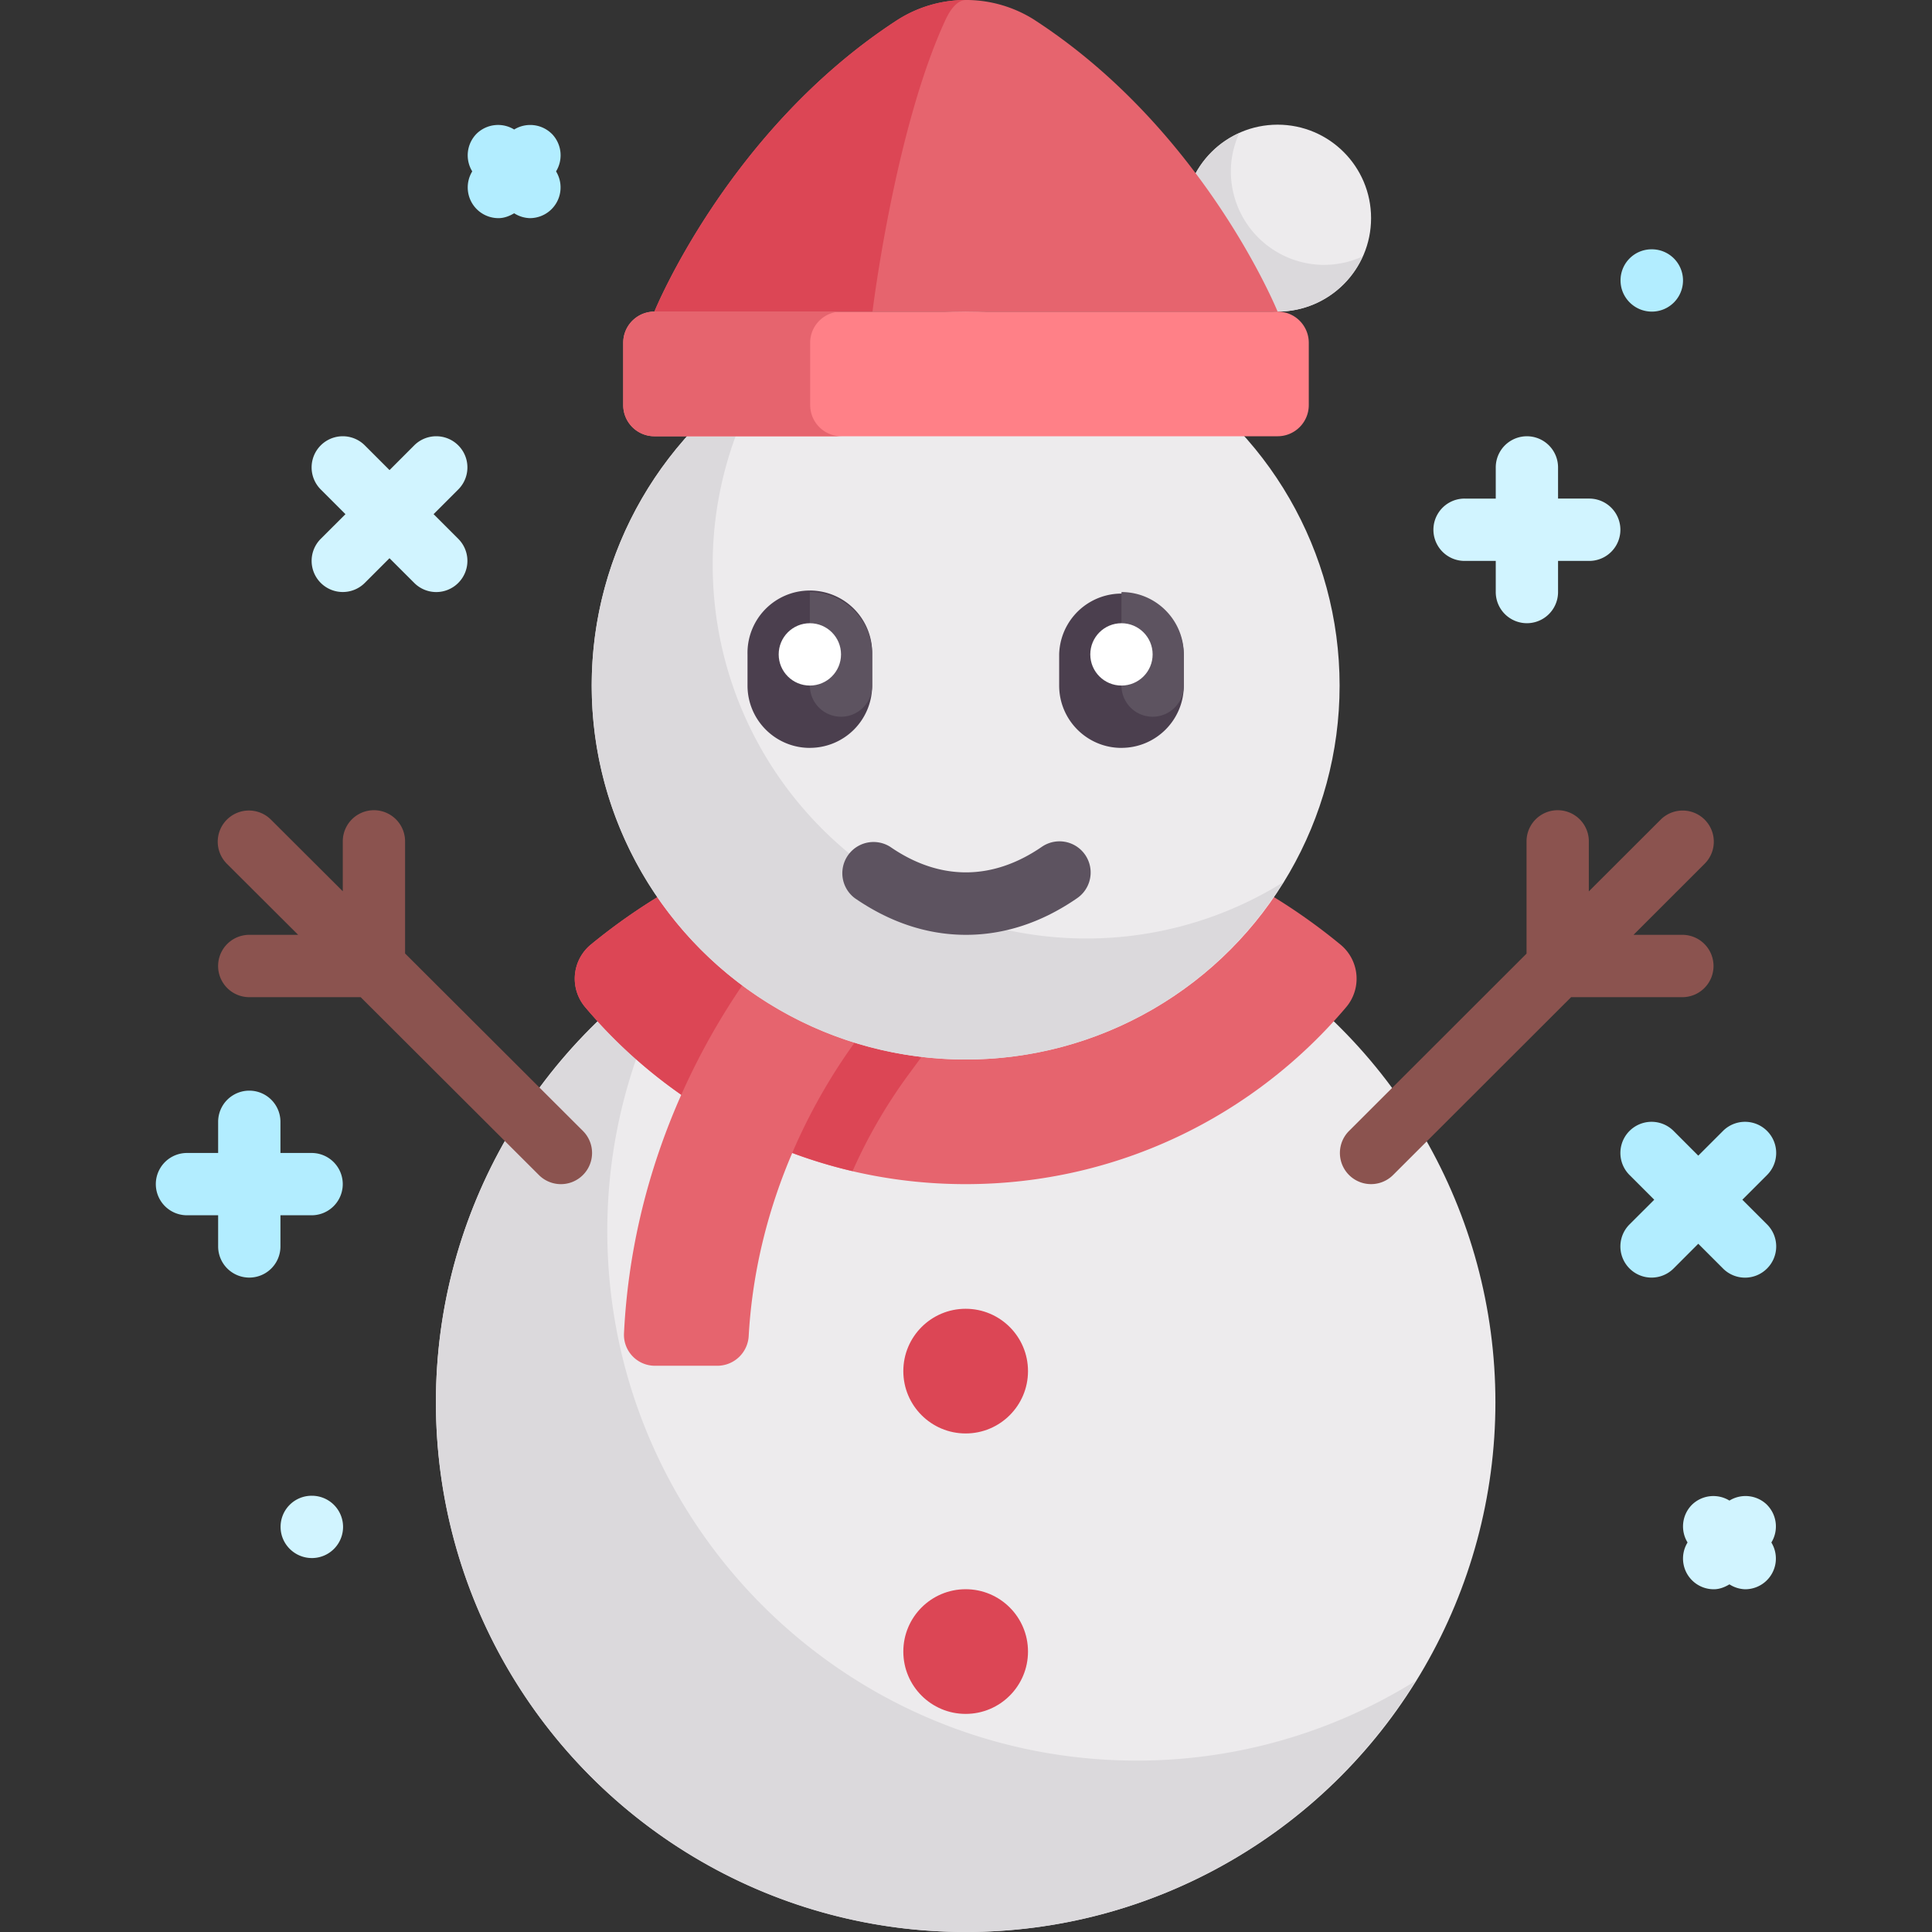 <svg xmlns="http://www.w3.org/2000/svg" viewBox="0 0 512 512"><rect x="0" y="0" width="512" height="512" fill="#333333" stroke="none"/><circle cx="338.58" cy="57.81" r="24.77" fill="#edebed"/><path fill="#dbd9dc" d="M350.97 70.2a24.77 24.77 0 0 1-24.78-24.78c0-3.63.83-7.05 2.23-10.16a24.74 24.74 0 1 0 32.7 32.7 24.6 24.6 0 0 1-10.15 2.23z"/><circle cx="255.91" cy="371.61" r="140.39" fill="#edebed"/><path fill="#dbd9dc" d="M301.33 466.58c-77.53 0-140.39-62.85-140.39-140.39 0-27.12 7.82-52.35 21.14-73.82-39.9 24.76-66.56 68.83-66.56 119.24 0 77.54 62.86 140.39 140.4 140.39 50.4 0 94.48-26.66 119.24-66.56a139.52 139.52 0 0 1-73.83 21.14z"/><path fill="#8b534f" d="M154.47 299.7l-47.12-47.02v-29.71a8.25 8.25 0 1 0-16.51 0v13.23L71.8 217.21a8.25 8.25 0 1 0-11.67 11.7l18.88 18.83H66.06a8.25 8.25 0 1 0 0 16.52h29.52l47.23 47.13a8.24 8.24 0 0 0 11.68-.01 8.25 8.25 0 0 0-.02-11.68zm291.38-51.96H432.9l18.86-18.85a8.25 8.25 0 1 0-11.67-11.67l-19.03 19v-13.25a8.25 8.25 0 1 0-16.51 0v29.75l-47.04 46.99a8.25 8.25 0 1 0 11.67 11.68l47.18-47.13h29.48a8.25 8.25 0 1 0 0-16.52z"/><circle cx="255.91" cy="363.36" r="16.52" fill="#dc4655"/><path fill="#e6646e" d="M255.91 214.71c-37.73 0-72.27 13.4-99.32 35.61a11.69 11.69 0 0 0-1.55 16.54c24.22 28.68 60.38 46.95 100.87 46.95s76.65-18.27 100.88-46.95a11.69 11.69 0 0 0-1.56-16.54 155.95 155.95 0 0 0-99.32-35.61z"/><g fill="#dc4655"><path d="M255.91 214.71c-37.73 0-72.27 13.4-99.32 35.61a11.69 11.69 0 0 0-1.55 16.54 132.07 132.07 0 0 0 70.9 43.49 136.94 136.94 0 0 1 14.42-25.02l11.43-15.54 13.03-54.69c-2.96-.16-5.9-.39-8.91-.39z"/><circle cx="255.91" cy="437.68" r="16.52"/></g><path fill="#e6646e" d="M197.4 260.13c-12.76 18.4-29.97 50.73-32.04 93.33a8.2 8.2 0 0 0 8.27 8.48h16.55a8.34 8.34 0 0 0 8.24-8.02c2.14-37.07 18.64-64.8 28.63-78.38l-29.64-15.42z"/><path fill="#d1f4ff" d="M421.16 132.13h-8.26v-8.26a8.25 8.25 0 1 0-16.51 0v8.26h-8.26a8.25 8.25 0 1 0 0 16.52h8.26v8.25a8.25 8.25 0 1 0 16.51 0v-8.25h8.26a8.25 8.25 0 1 0 0-16.52z"/><path fill="#b2edff" d="M82.58 305.55h-8.26v-8.26a8.25 8.25 0 1 0-16.51 0v8.26h-8.26a8.25 8.25 0 1 0 0 16.51h8.26v8.26a8.25 8.25 0 1 0 16.51 0v-8.26h8.26a8.25 8.25 0 1 0 0-16.51z"/><path fill="#d1f4ff" d="M114.9 136.26l6.55-6.55a8.25 8.25 0 1 0-11.68-11.68l-6.54 6.55-6.55-6.55A8.25 8.25 0 1 0 85 129.71l6.55 6.55L85 142.8a8.25 8.25 0 1 0 11.68 11.67l6.54-6.54 6.55 6.54a8.23 8.23 0 0 0 11.68 0 8.25 8.25 0 0 0 0-11.67l-6.55-6.55z"/><path fill="#b2edff" d="M461.74 317.94l6.55-6.55a8.25 8.25 0 1 0-11.68-11.68l-6.55 6.55-6.54-6.55a8.25 8.25 0 1 0-11.68 11.68l6.55 6.55-6.55 6.54a8.25 8.25 0 1 0 11.68 11.68l6.54-6.55 6.55 6.55a8.23 8.23 0 0 0 11.68 0 8.25 8.25 0 0 0 0-11.68l-6.55-6.54zM146.22 35.45a8.14 8.14 0 0 0-9.96-1.13 8.14 8.14 0 0 0-9.97 1.13 8.14 8.14 0 0 0-1.14 9.97 8.14 8.14 0 0 0 6.98 12.39c1.45 0 2.84-.53 4.13-1.29a8.18 8.18 0 0 0 4.13 1.29 8.14 8.14 0 0 0 6.97-12.39 8.14 8.14 0 0 0-1.13-9.97z"/><path fill="#d1f4ff" d="M468.29 398.8a8.14 8.14 0 0 0-9.97-1.13 8.14 8.14 0 0 0-9.97 1.14 8.14 8.14 0 0 0-1.13 9.96 8.14 8.14 0 0 0 6.97 12.4c1.45 0 2.84-.53 4.13-1.3a8.18 8.18 0 0 0 4.13 1.3 8.14 8.14 0 0 0 6.98-12.39 8.14 8.14 0 0 0-1.14-9.97z"/><path fill="#b2edff" d="M437.76 82.58c-4.57 0-8.3-3.7-8.3-8.26a8.22 8.22 0 0 1 8.22-8.25h.08a8.25 8.25 0 1 1 0 16.51z"/><path fill="#d1f4ff" d="M82.66 412.9c-4.57 0-8.3-3.7-8.3-8.25a8.22 8.22 0 0 1 8.22-8.26h.08a8.25 8.25 0 1 1 0 16.51z"/><circle cx="255.91" cy="181.68" r="99.1" fill="#edebed"/><path fill="#dbd9dc" d="M287.97 248.71c-54.73 0-99.1-44.36-99.1-99.1a98.5 98.5 0 0 1 14.93-52.1c-28.17 17.47-46.99 48.58-46.99 84.17 0 54.73 44.37 99.1 99.1 99.1 35.59 0 66.7-18.82 84.17-46.99a98.49 98.49 0 0 1-52.1 14.92z"/><path fill="#5d5360" d="M256 247.74c-10.21 0-20.12-3.27-29.47-9.72a8.27 8.27 0 0 1 9.39-13.6c13.05 9.02 27.05 9.02 40.17 0a8.25 8.25 0 1 1 9.37 13.6c-9.35 6.46-19.27 9.72-29.46 9.72z"/><path fill="#4b3f4e" d="M214.62 198.2c-9.12 0-16.52-7.4-16.52-16.52v-8.26a16.52 16.52 0 1 1 33.03 0v8.26a16.5 16.5 0 0 1-16.51 16.51z"/><path fill="#5d5360" d="M214.62 156.9v24.78a8.26 8.26 0 0 0 16.52 0v-8.26c0-9.12-7.4-16.52-16.52-16.52z"/><circle cx="214.62" cy="173.42" r="8.26" fill="#fff"/><path fill="#4b3f4e" d="M297.2 198.2c-9.12 0-16.51-7.4-16.51-16.52v-8.26a16.52 16.52 0 0 1 33.03 0v8.26c0 9.12-7.4 16.51-16.52 16.51z"/><path fill="#5d5360" d="M297.2 156.9v24.78a8.26 8.26 0 0 0 16.52 0v-8.26c0-9.12-7.4-16.52-16.52-16.52z"/><circle cx="297.2" cy="173.42" r="8.26" fill="#fff"/><path fill="#ff8087" d="M338.58 82.58H173.42a8.26 8.26 0 0 0-8.26 8.26v16.51c0 4.56 3.7 8.26 8.26 8.26h165.16c4.56 0 8.26-3.7 8.26-8.26V90.84c0-4.56-3.7-8.26-8.26-8.26z"/><path fill="#e6646e" d="M274.25 5.34a33.83 33.83 0 0 0-36.5 0c-44.81 29.13-64.33 77.24-64.33 77.24h165.16s-19.52-48.11-64.33-77.23z"/><path fill="#dc4655" d="M173.42 82.58h57.8s5.86-48.11 19.3-77.23C252.17 1.77 254.08 0 256 0a33.5 33.5 0 0 0-18.25 5.34c-44.81 29.12-64.33 77.24-64.33 77.24z"/><path fill="#e6646e" d="M214.7 107.36V90.84c0-4.56 3.7-8.26 8.27-8.26h-49.55a8.26 8.26 0 0 0-8.26 8.26v16.51c0 4.56 3.7 8.26 8.26 8.26h49.55a8.26 8.26 0 0 1-8.26-8.25z"/></svg>